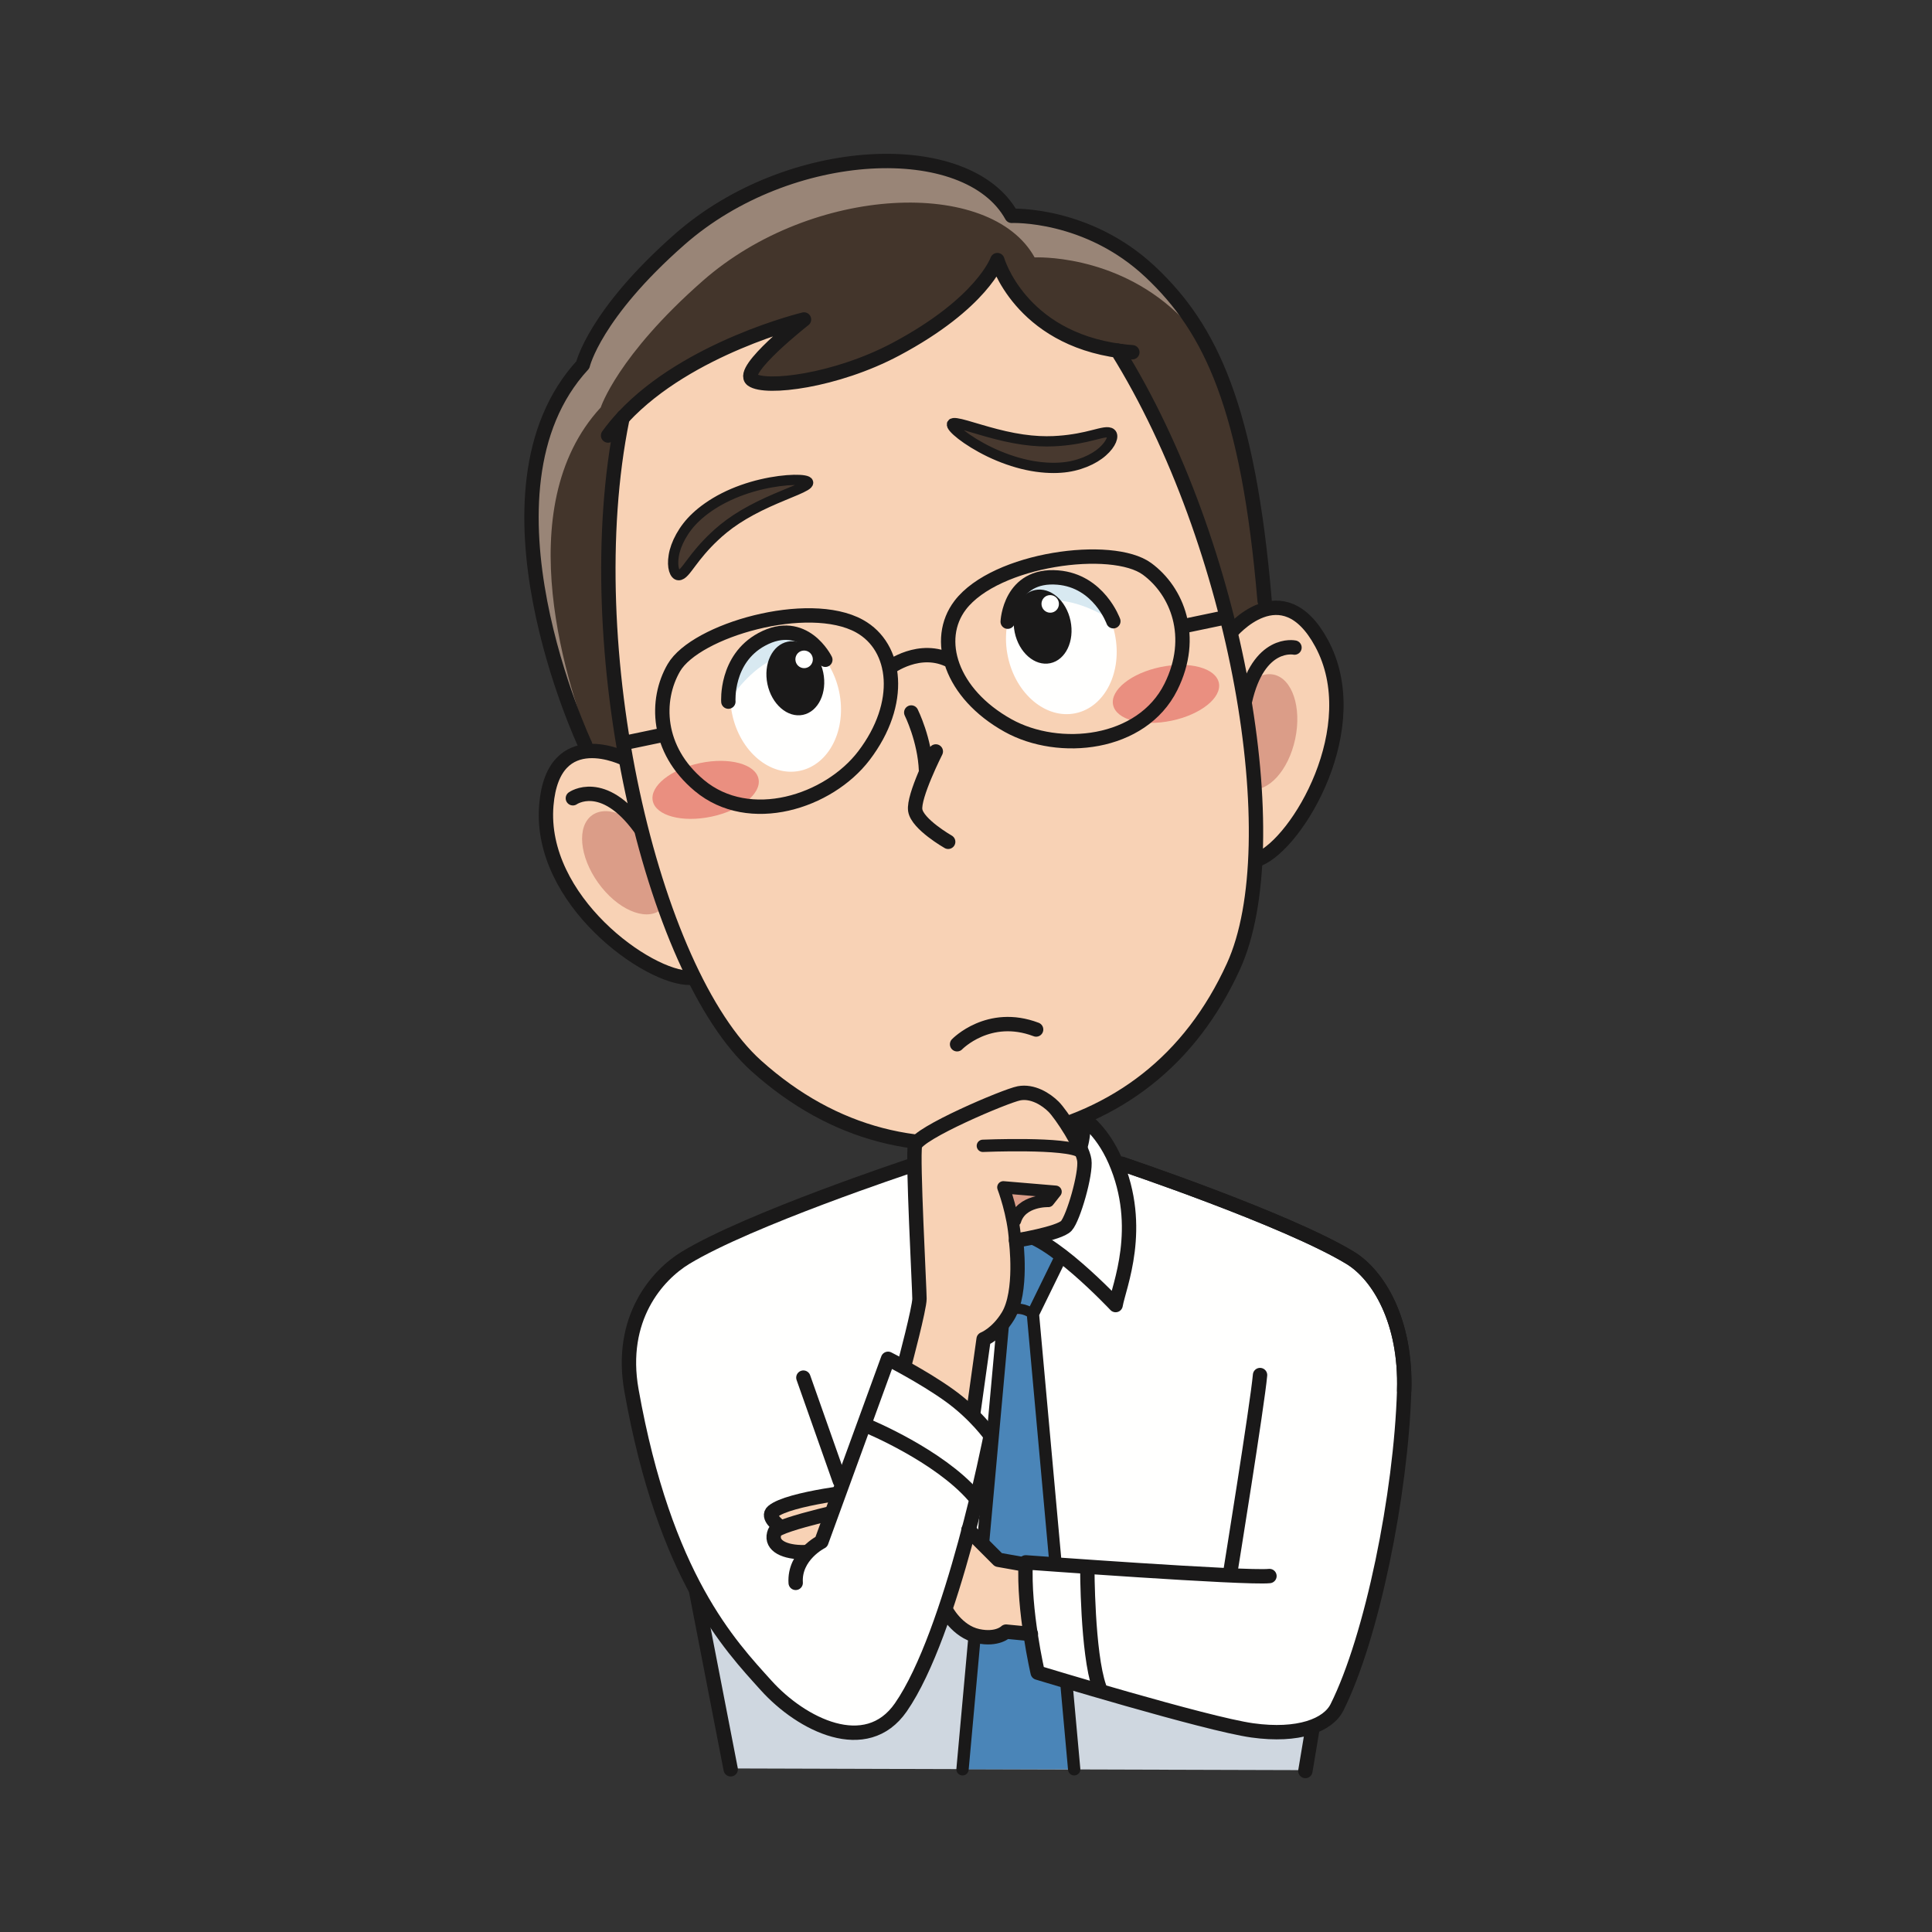 <svg:svg xmlns:svg="http://www.w3.org/2000/svg" height="941.328" version="1.1" viewBox="-255.461 -71.379 941.328 941.328" width="941.328" x="0" y="0">
  <svg:rect x="-255.461" y="-71.379" width="941.328" height="941.328" fill="#333333" stroke="none"/>
  <svg:g id="Layer_1">
    <svg:path d="M381.39,789.425 L383.475,770.675 L395.97,760.465 C412.995,726.42 427.16,656.715 428.695,606.09 C429.72,572.34 416.195,549.84 402.31,541.42 C371.36,522.66 290.97,495.655 290.97,495.655 L187.845,496.715 C187.845,496.715 109.555,522.66 78.61,541.42 C64.72,549.84 45.965,570.97 52.22,606.09 C55.875,626.605 60.25,642.91 65.345,659.525 L83.47,704.525 L100.975,788.595 L381.39,789.425" fill="#FFFFFE" />
    <svg:path d="M100.555,790.26 L83.47,703.9 L70.345,669.215 C86.47,711.38 105.495,735.045 117.845,749.84 C132.845,767.805 166.595,784.84 183.47,760.465 C191.035,749.535 198.015,731.79 204.08,712.33 L248.47,714.215 L250.14,743.595 C250.14,743.595 332.22,768.59 354.72,771.715 C371.595,774.06 383.9,771.48 386.26,766.77 L381.8,791.09 L100.555,790.26" fill="#CFD7E0" />
    <svg:path d="M268.9,465.585 C268.9,465.585 268.61,484.8 274.925,492.775 L241.61,531.9 L206.21,492.775 C212.525,484.8 212.23,465.585 212.23,465.585 L268.9,465.585" fill="#F7CCAF" />
    <svg:path d="M213.94,466.815 L266.14,466.815 L269.555,482.745 C269.555,482.745 241.565,505.18 203.895,496.915 L213.94,466.815" fill="#DB9D88" />
    <svg:path d="M213.51,790.675 L233.625,568.815 L215.925,532.64 L241.4,527.735 L265.505,532.64 L247.805,568.815 L267.915,790.675" fill="#4A85B8" />
    <svg:path d="M213.51,790.675 L233.625,568.815 L215.925,532.64 L241.4,527.735 L265.505,532.64 L247.805,568.815 L267.915,790.675" fill-opacity="0" stroke="#1A1919" stroke-linecap="round" stroke-linejoin="round" stroke-width="6" />
    <svg:path d="M233.625,568.815 C233.625,568.815 239.19,563.06 247.805,568.815" fill="#D8232A" />
    <svg:path d="M233.625,568.815 C233.625,568.815 239.19,563.06 247.805,568.815" fill-opacity="0" stroke="#1A1919" stroke-linecap="round" stroke-linejoin="round" stroke-width="5" />
    <svg:g>
      <svg:path d="M29.635,291.45 C29.635,291.45 -30.865,168.57 26.065,106.88 C26.065,106.88 34.175,81.73 75.755,45.205 C129.17,-1.705 215.925,-5.14 237.46,33.78 C237.46,33.78 275.95,31.81 306.745,60.815 C336.15,88.51 352.74,127.19 360.695,221.295 L354.87,238.265 L42.31,306.95 L29.635,291.45" fill="#43352B" />
      <svg:path d="M37.24,127.14 C37.24,127.14 45.355,101.99 86.935,65.465 C140.345,18.56 227.105,15.125 248.64,54.045 C248.64,54.045 287.13,52.075 317.92,81.075 C324.765,87.525 330.915,94.585 336.42,102.79 C328.44,85.035 318.64,72.02 306.745,60.815 C275.95,31.81 237.46,33.78 237.46,33.78 C215.925,-5.14 129.17,-1.705 75.755,45.205 C34.175,81.73 26.065,106.88 26.065,106.88 C-30.865,168.57 29.635,291.45 29.635,291.45 L34.62,297.555 C20.815,263.51 -7.93,176.09 37.24,127.14" fill="#998577" />
    </svg:g>
    <svg:path d="M205.285,715.46 C204.355,714.695 203.785,714.215 203.785,714.215 L215.66,673.59 L230.97,689.215 L243.785,690.465 L245.035,723.59 L232.535,722.34 C232.535,722.34 221.635,723.965 219.45,723.34 C217.71,722.84 208.855,718.405 205.285,715.46" fill="#F8D2B5" />
    <svg:path d="M123.895,671.93 C123.895,671.93 118.07,667.585 121.085,665.055 C128.895,658.49 165.46,654.74 165.46,654.74 L168.27,665.99" fill="#F8D2B5" />
    <svg:path d="M123.895,671.93 C123.895,671.93 118.07,667.585 121.085,665.055 C128.895,658.49 165.46,654.74 165.46,654.74 L168.27,665.99" fill-opacity="0" stroke="#1A1919" stroke-linecap="round" stroke-linejoin="round" stroke-width="7" />
    <svg:path d="M160.07,680.555 C160.07,680.555 143.88,685.135 134.665,684.875 C125.47,684.61 119.535,680.97 122.07,674.89 C123.635,671.14 164.365,662.495 164.365,662.495" fill="#F8D2B5" />
    <svg:path d="M160.07,680.555 C160.07,680.555 143.88,685.135 134.665,684.875 C125.47,684.61 119.535,680.97 122.07,674.89 C123.635,671.14 164.365,662.495 164.365,662.495" fill-opacity="0" stroke="#1A1919" stroke-linecap="round" stroke-linejoin="round" stroke-width="7" />
    <svg:path d="M159.41,631.09 L147.22,673.62 L135.03,692.42 L170.1,693.65 L188.055,649.485 L159.41,631.09" fill="#FFFFFE" />
    <svg:path d="M245.345,690.465 C245.345,690.465 245.035,715.775 245.66,721.715 C246.285,727.65 249.72,743.9 249.72,743.9 L286.285,755.465 L286.91,692.965 L245.345,690.465" fill="#FFFFFE" />
    <svg:path d="M428.695,606.09 C429.72,572.34 416.195,549.84 402.31,541.42 C371.36,522.66 290.97,495.655 290.97,495.655" fill-opacity="0" stroke="#1A1919" stroke-linecap="round" stroke-linejoin="round" stroke-width="7" />
    <svg:path d="M83.785,704.215 L100.555,790.675" fill="#AB2430" />
    <svg:path d="M83.785,704.215 L100.555,790.675" fill-opacity="0" stroke="#1A1919" stroke-linecap="round" stroke-linejoin="round" stroke-width="7" />
    <svg:path d="M383.89,771.51 L380.555,791.505" fill="#AB2430" />
    <svg:path d="M383.89,771.51 L380.555,791.505" fill-opacity="0" stroke="#1A1919" stroke-linecap="round" stroke-linejoin="round" stroke-width="7" />
    <svg:path d="M240.3,529.71 C268.6,504.085 274.975,483.15 271.315,472.735 C271.315,472.735 281,478.36 287.875,494.085 C302.175,526.795 289.625,555.555 288.105,564.49 C288.105,564.49 254.85,529.045 240.3,529.71" fill="#FFFFFE" />
    <svg:g>
      <svg:path d="M240.3,529.71 C268.6,504.085 274.975,483.15 271.315,472.735 C271.315,472.735 281,478.36 287.875,494.085 C302.175,526.795 289.625,555.555 288.105,564.49 C288.105,564.49 254.85,529.045 240.3,529.71 z M290.97,495.655 C290.97,495.655 371.36,522.66 402.31,541.42 C416.195,549.84 429.72,572.34 428.695,606.09 C427.16,656.715 412.995,726.42 395.97,760.465 C391.595,769.215 377.22,774.84 354.72,771.715 C332.22,768.59 250.14,743.595 250.14,743.595 C250.14,743.595 243.055,713.175 244.305,689.845 C244.305,689.845 351.805,697.76 363.055,696.51" fill-opacity="0" stroke="#1A1919" stroke-linecap="round" stroke-linejoin="round" stroke-width="7" />
      <svg:path d="M344.09,236.91 C344.09,236.91 369.19,206.45 388.43,241.985 C410.525,282.81 376.845,339.37 357.835,347.22" fill="#F8D2B5" />
      <svg:path d="M344.09,236.91 C344.09,236.91 369.19,206.45 388.43,241.985 C410.525,282.81 376.845,339.37 357.835,347.22" fill-opacity="0" stroke="#1A1919" stroke-linecap="round" stroke-linejoin="round" stroke-width="7" />
    </svg:g>
    <svg:path d="M375.605,288.64 C372.35,304.04 362.375,314.945 353.32,313.04 C344.27,311.13 339.565,297.095 342.825,281.705 C346.085,266.315 356.06,255.39 365.11,257.31 C374.165,259.225 378.855,273.255 375.605,288.64" fill="#DB9D88" />
    <svg:path d="M375.25,244.135 C375.25,244.135 357.775,240.44 351.075,270.345" fill-opacity="0" stroke="#1A1919" stroke-linecap="round" stroke-linejoin="round" stroke-width="7" />
    <svg:path d="M49.325,298.47 C49.325,298.47 14.14,280.6 10.73,320.865 C6.815,367.12 60.32,405.475 80.885,405.06" fill="#F8D2B5" />
    <svg:path d="M49.325,298.47 C49.325,298.47 14.14,280.6 10.73,320.865 C6.815,367.12 60.32,405.475 80.885,405.06" fill-opacity="0" stroke="#1A1919" stroke-linecap="round" stroke-linejoin="round" stroke-width="7" />
    <svg:path d="M35.96,358.725 C45.105,371.52 58.62,377.54 66.145,372.165 C73.68,366.785 72.375,352.055 63.22,339.25 C54.08,326.45 40.565,320.435 33.04,325.815 C25.505,331.195 26.82,345.925 35.96,358.725" fill="#DB9D88" />
    <svg:path d="M23.66,317.56 C23.66,317.56 38.205,307.185 56.31,331.91" fill-opacity="0" stroke="#1A1919" stroke-linecap="round" stroke-linejoin="round" stroke-width="7" />
    <svg:path d="M288.9,99.33 C347.6,193.53 372.76,339.69 345.535,399.41 C324.515,445.515 288.865,472.535 241.56,482.415 C194.25,492.3 150.765,481.8 113.05,447.965 C61.78,401.97 25.265,243.675 47.695,133.005 L48.3,131.755 C79.975,97.845 136.275,84.285 136.275,84.285 C136.275,84.285 104.67,109.03 110.935,113.645 C117.44,118.445 151.81,114.31 181.01,98.78 C223.155,76.355 230.475,55.35 230.475,55.35 C230.475,55.35 241.355,93.275 290.48,99.665" fill="#F8D2B5" />
    <svg:path d="M288.9,99.33 C347.6,193.53 372.76,339.69 345.535,399.41 C324.515,445.515 288.865,472.535 241.56,482.415 C194.25,492.3 150.765,481.8 113.05,447.965 C61.78,401.97 25.265,243.675 47.695,133.005 L48.3,131.755 C79.975,97.845 136.275,84.285 136.275,84.285 C136.275,84.285 104.67,109.03 110.935,113.645 C117.44,118.445 151.81,114.31 181.01,98.78 C223.155,76.355 230.475,55.35 230.475,55.35 C230.475,55.35 241.355,93.275 290.48,99.665 M188.525,275.77 C188.525,275.77 195.175,289.085 195.73,304.115 M200.495,294.75 C200.495,294.75 189.44,316.575 190.47,323.395 C191.505,330.2 206.52,338.775 206.52,338.775" fill-opacity="0" stroke="#1A1919" stroke-linecap="round" stroke-linejoin="round" stroke-width="7" />
    <svg:path d="M138.295,163.695 C138.625,165.535 128.965,168.57 118.48,173.365 C113.245,175.75 107.835,178.61 103.295,181.61 C98.73,184.595 95.08,187.725 92.66,190.025 C87.77,194.595 84.085,199.165 81.405,202.78 C78.705,206.37 76.96,208.93 75.165,208.865 C73.36,208.845 71.835,205.085 72.81,199.38 C73.7,193.715 77.43,186.32 83.69,180.515 C86.775,177.585 91.595,174.04 97.295,171.175 C102.975,168.27 109.46,166.03 115.52,164.615 C127.69,161.76 138.02,161.99 138.295,163.695" fill="#48392F" />
    <svg:path d="M138.295,163.695 C138.625,165.535 128.965,168.57 118.48,173.365 C113.245,175.75 107.835,178.61 103.295,181.61 C98.73,184.595 95.08,187.725 92.66,190.025 C87.77,194.595 84.085,199.165 81.405,202.78 C78.705,206.37 76.96,208.93 75.165,208.865 C73.36,208.845 71.835,205.085 72.81,199.38 C73.7,193.715 77.43,186.32 83.69,180.515 C86.775,177.585 91.595,174.04 97.295,171.175 C102.975,168.27 109.46,166.03 115.52,164.615 C127.69,161.76 138.02,161.99 138.295,163.695 z" fill-opacity="0" stroke="#1A1919" stroke-width="5" />
    <svg:path d="M208.4,135.165 C207.53,136.665 215.41,143.345 226.665,148.795 C232.275,151.505 238.72,153.845 244.965,155.17 C251.185,156.525 257.17,156.81 261.405,156.465 C269.925,155.905 277.48,152.495 281.74,148.66 C286.09,144.84 287.265,140.96 285.89,139.8 C284.53,138.625 281.56,139.515 277.195,140.605 C272.845,141.735 267.105,142.965 260.43,143.435 C257.105,143.7 252.305,143.825 246.87,143.265 C241.45,142.75 235.45,141.565 229.88,140.115 C218.715,137.255 209.3,133.535 208.4,135.165" fill="#48392F" />
    <svg:g>
      <svg:path d="M208.4,135.165 C207.53,136.665 215.41,143.345 226.665,148.795 C232.275,151.505 238.72,153.845 244.965,155.17 C251.185,156.525 257.17,156.81 261.405,156.465 C269.925,155.905 277.48,152.495 281.74,148.66 C286.09,144.84 287.265,140.96 285.89,139.8 C284.53,138.625 281.56,139.515 277.195,140.605 C272.845,141.735 267.105,142.965 260.43,143.435 C257.105,143.7 252.305,143.825 246.87,143.265 C241.45,142.75 235.45,141.565 229.88,140.115 C218.715,137.255 209.3,133.535 208.4,135.165 z" fill-opacity="0" stroke="#1A1919" stroke-width="5" />
      <svg:path d="M29.635,291.45 C29.635,291.45 -28.415,168.055 28.51,106.365 C28.51,106.365 34.175,81.73 75.755,45.205 C129.17,-1.705 215.925,-5.14 237.46,33.78 C237.46,33.78 274.32,32.155 305.105,61.16 C334.515,88.855 352.74,127.19 360.695,221.295 M48.48,290.655 L68.37,286.5 M340.925,229.575 L321.04,233.73" fill-opacity="0" stroke="#1A1919" stroke-linecap="round" stroke-linejoin="round" stroke-width="7" />
    </svg:g>
    <svg:path d="M114.105,308.09 C115.615,315.31 105.305,323.565 91.08,326.535 C76.855,329.505 64.09,326.07 62.585,318.855 C61.075,311.635 71.4,303.38 85.62,300.41 C99.85,297.435 112.6,300.875 114.105,308.09" fill="#EA8F80" />
    <svg:path d="M338.405,261.32 C339.91,268.535 329.6,276.795 315.37,279.765 C301.15,282.735 288.385,279.295 286.875,272.08 C285.37,264.865 295.695,256.605 309.915,253.64 C324.14,250.665 336.895,254.1 338.405,261.32" fill="#EA8F80" />
    <svg:path d="M40.815,140.825 C43.1,137.65 45.615,134.63 48.3,131.755 M290.48,99.665 C292.35,99.91 294.27,100.105 296.25,100.25 M72.855,253.96 C83.445,235.71 138.455,219.9 163.345,233.705 C181.74,243.91 184.865,271.355 165.465,296.79 C148.27,319.34 109.68,331.755 85.25,311.315 C64.3,293.795 63.73,269.685 72.855,253.96 z M303.425,205.805 C286.415,193.32 229.68,200.85 212.395,223.46 C199.63,240.175 207.745,266.575 235.705,282.125 C260.485,295.905 300.815,291.83 315.025,263.325 C327.205,238.88 318.08,216.56 303.425,205.805 z M177.81,254.01 C177.81,254.01 192.68,242.655 207.86,250.73" fill-opacity="0" stroke="#1A1919" stroke-linecap="round" stroke-linejoin="round" stroke-width="7" />
    <svg:path d="M153.4,265.65 C157.215,283.925 148.64,301.175 134.245,304.185 C119.835,307.195 105.08,294.815 101.26,276.54 C97.44,258.255 106.01,241 120.42,237.995 C134.815,234.985 149.58,247.37 153.4,265.65" fill="#FFFFFE" />
    <svg:path d="M99.42,270.475 C99.42,270.475 97.975,249.705 115.665,240.15 C136.35,228.98 146.665,250.085 146.665,250.085 C146.665,250.085 133.395,243.935 120.43,250.28 C108.205,256.27 99.42,270.475 99.42,270.475" fill="#D8E9F1" />
    <svg:path d="M145.64,256.255 C147.695,266.09 143.27,275.35 135.77,276.92 C128.265,278.485 120.51,271.765 118.45,261.93 C116.395,252.08 120.82,242.83 128.325,241.265 C135.825,239.7 143.585,246.4 145.64,256.255" fill="#1A1919" />
    <svg:path d="M140.49,249.01 C140.975,251.335 139.505,253.6 137.2,254.08 C134.905,254.56 132.65,253.07 132.17,250.745 C131.68,248.425 133.155,246.155 135.445,245.675 C137.75,245.19 140.005,246.685 140.49,249.01" fill="#FFFFFE" />
    <svg:path d="M235.59,248.48 C239.41,266.765 254.175,279.135 268.57,276.13 C282.97,273.12 291.545,255.875 287.725,237.595 C283.905,219.31 269.145,206.93 254.745,209.935 C240.35,212.945 231.77,230.2 235.59,248.48" fill="#FFFFFE" />
    <svg:path d="M286.99,231.305 C286.99,231.305 280,211.69 259.97,210.015 C236.53,208.06 235.52,231.525 235.52,231.525 C235.52,231.525 245.225,220.58 259.655,221.205 C273.24,221.8 286.99,231.305 286.99,231.305" fill="#D8E9F1" />
    <svg:path d="M238.94,236.77 C240.995,246.6 248.74,253.325 256.245,251.76 C263.76,250.19 268.185,240.925 266.13,231.09 C264.07,221.24 256.315,214.535 248.8,216.105 C241.295,217.67 236.885,226.92 238.94,236.77" fill="#1A1919" />
    <svg:path d="M235.52,231.525 C235.52,231.525 236.53,208.06 259.97,210.015 C280,211.69 286.99,231.305 286.99,231.305" fill-opacity="0" stroke="#1A1919" stroke-linecap="round" stroke-linejoin="round" stroke-width="7" />
    <svg:path d="M252.075,223.73 C252.56,226.05 254.815,227.545 257.11,227.065 C259.405,226.585 260.875,224.31 260.39,221.99 C259.905,219.67 257.65,218.18 255.355,218.66 C253.06,219.135 251.59,221.405 252.075,223.73" fill="#FFFFFE" />
    <svg:path d="M167.635,623.595 C167.635,623.595 201.8,637.76 218.885,657.345 M343.89,695.26 C343.89,695.26 357.22,612.755 358.47,598.59 M274.305,692.345 C274.305,692.345 274.305,734.01 280.14,750.675 M242.64,690.675 L230.975,688.595 L216.39,674.01 M205.345,712.965 C205.345,712.965 210.75,723.575 220.97,725.775 C230.565,727.845 234.72,723.59 234.72,723.59 L246.83,724.76 M135.97,599.84 L153.705,650.12" fill-opacity="0" stroke="#1A1919" stroke-linecap="round" stroke-linejoin="round" stroke-width="7" />
    <svg:path d="M185.4,592.845 C185.4,592.845 192.535,566.09 192.535,561.4 C192.535,556.715 189.095,492.65 190.345,486.715 C191.595,480.775 234.465,462.56 241.025,461.31 C247.59,460.06 254.15,464.12 257.9,467.87 C261.65,471.62 271.91,487.34 272.845,493.9 C273.785,500.465 267.52,522.155 264.08,525.905 C260.645,529.655 239.585,533.045 239.585,533.045 C239.585,533.045 242.86,557.98 235.66,569.84 C230.345,578.59 223.785,581.09 223.785,581.09 L218.825,616.625" fill="#F8D2B5" />
    <svg:path d="M185.4,592.845 C185.4,592.845 192.535,566.09 192.535,561.4 C192.535,556.715 189.095,492.65 190.345,486.715 C191.595,480.775 234.465,462.56 241.025,461.31 C247.59,460.06 254.15,464.12 257.9,467.87 C261.65,471.62 271.91,487.34 272.845,493.9 C273.785,500.465 267.52,522.155 264.08,525.905 C260.645,529.655 239.585,533.045 239.585,533.045 C239.585,533.045 242.86,557.98 235.66,569.84 C230.345,578.59 223.785,581.09 223.785,581.09 L218.825,616.625" fill-opacity="0" stroke="#1A1919" stroke-linecap="round" stroke-linejoin="round" stroke-width="7" />
    <svg:path d="M223.415,486.9 C223.415,486.9 264.72,485.15 270.97,489.84" fill-opacity="0" stroke="#1A1919" stroke-linecap="round" stroke-linejoin="round" stroke-width="6" />
    <svg:path d="M235.66,508.275 L239.72,521.09 L252.535,512.965 L252.845,508.59 L235.66,508.275" fill="#DB9D88" />
    <svg:g>
      <svg:path d="M239.11,523.285 C242.2,513.295 255.285,513.775 255.285,513.775 L258.85,509.26 L233.405,507.115 C233.405,507.115 238.4,520.2 239.11,533.045" fill-opacity="0" stroke="#1A1919" stroke-linecap="round" stroke-linejoin="round" stroke-width="6" />
      <svg:path d="M187.845,496.715 C187.845,496.715 109.555,522.66 78.61,541.42 C64.72,549.84 45.965,570.97 52.22,606.09 C68.47,697.34 100.195,730.26 117.845,749.84 C135.045,768.915 166.595,784.84 183.47,760.465 C208.535,724.26 227.22,628.175 227.22,628.175 C227.22,628.175 219.94,617.75 207.16,608.55 C194.375,599.35 177.22,590.675 177.22,590.675 L144.72,679.84 C144.72,679.84 131.385,686.505 132.22,699.84 M210.86,437.415 C210.86,437.415 226.25,421.44 249.37,430.225 M146.665,250.085 C146.665,250.085 136.35,228.98 115.665,240.15 C97.975,249.705 99.42,270.475 99.42,270.475" fill-opacity="0" stroke="#1A1919" stroke-linecap="round" stroke-linejoin="round" stroke-width="7" />
    </svg:g>
  </svg:g>
</svg:svg>
